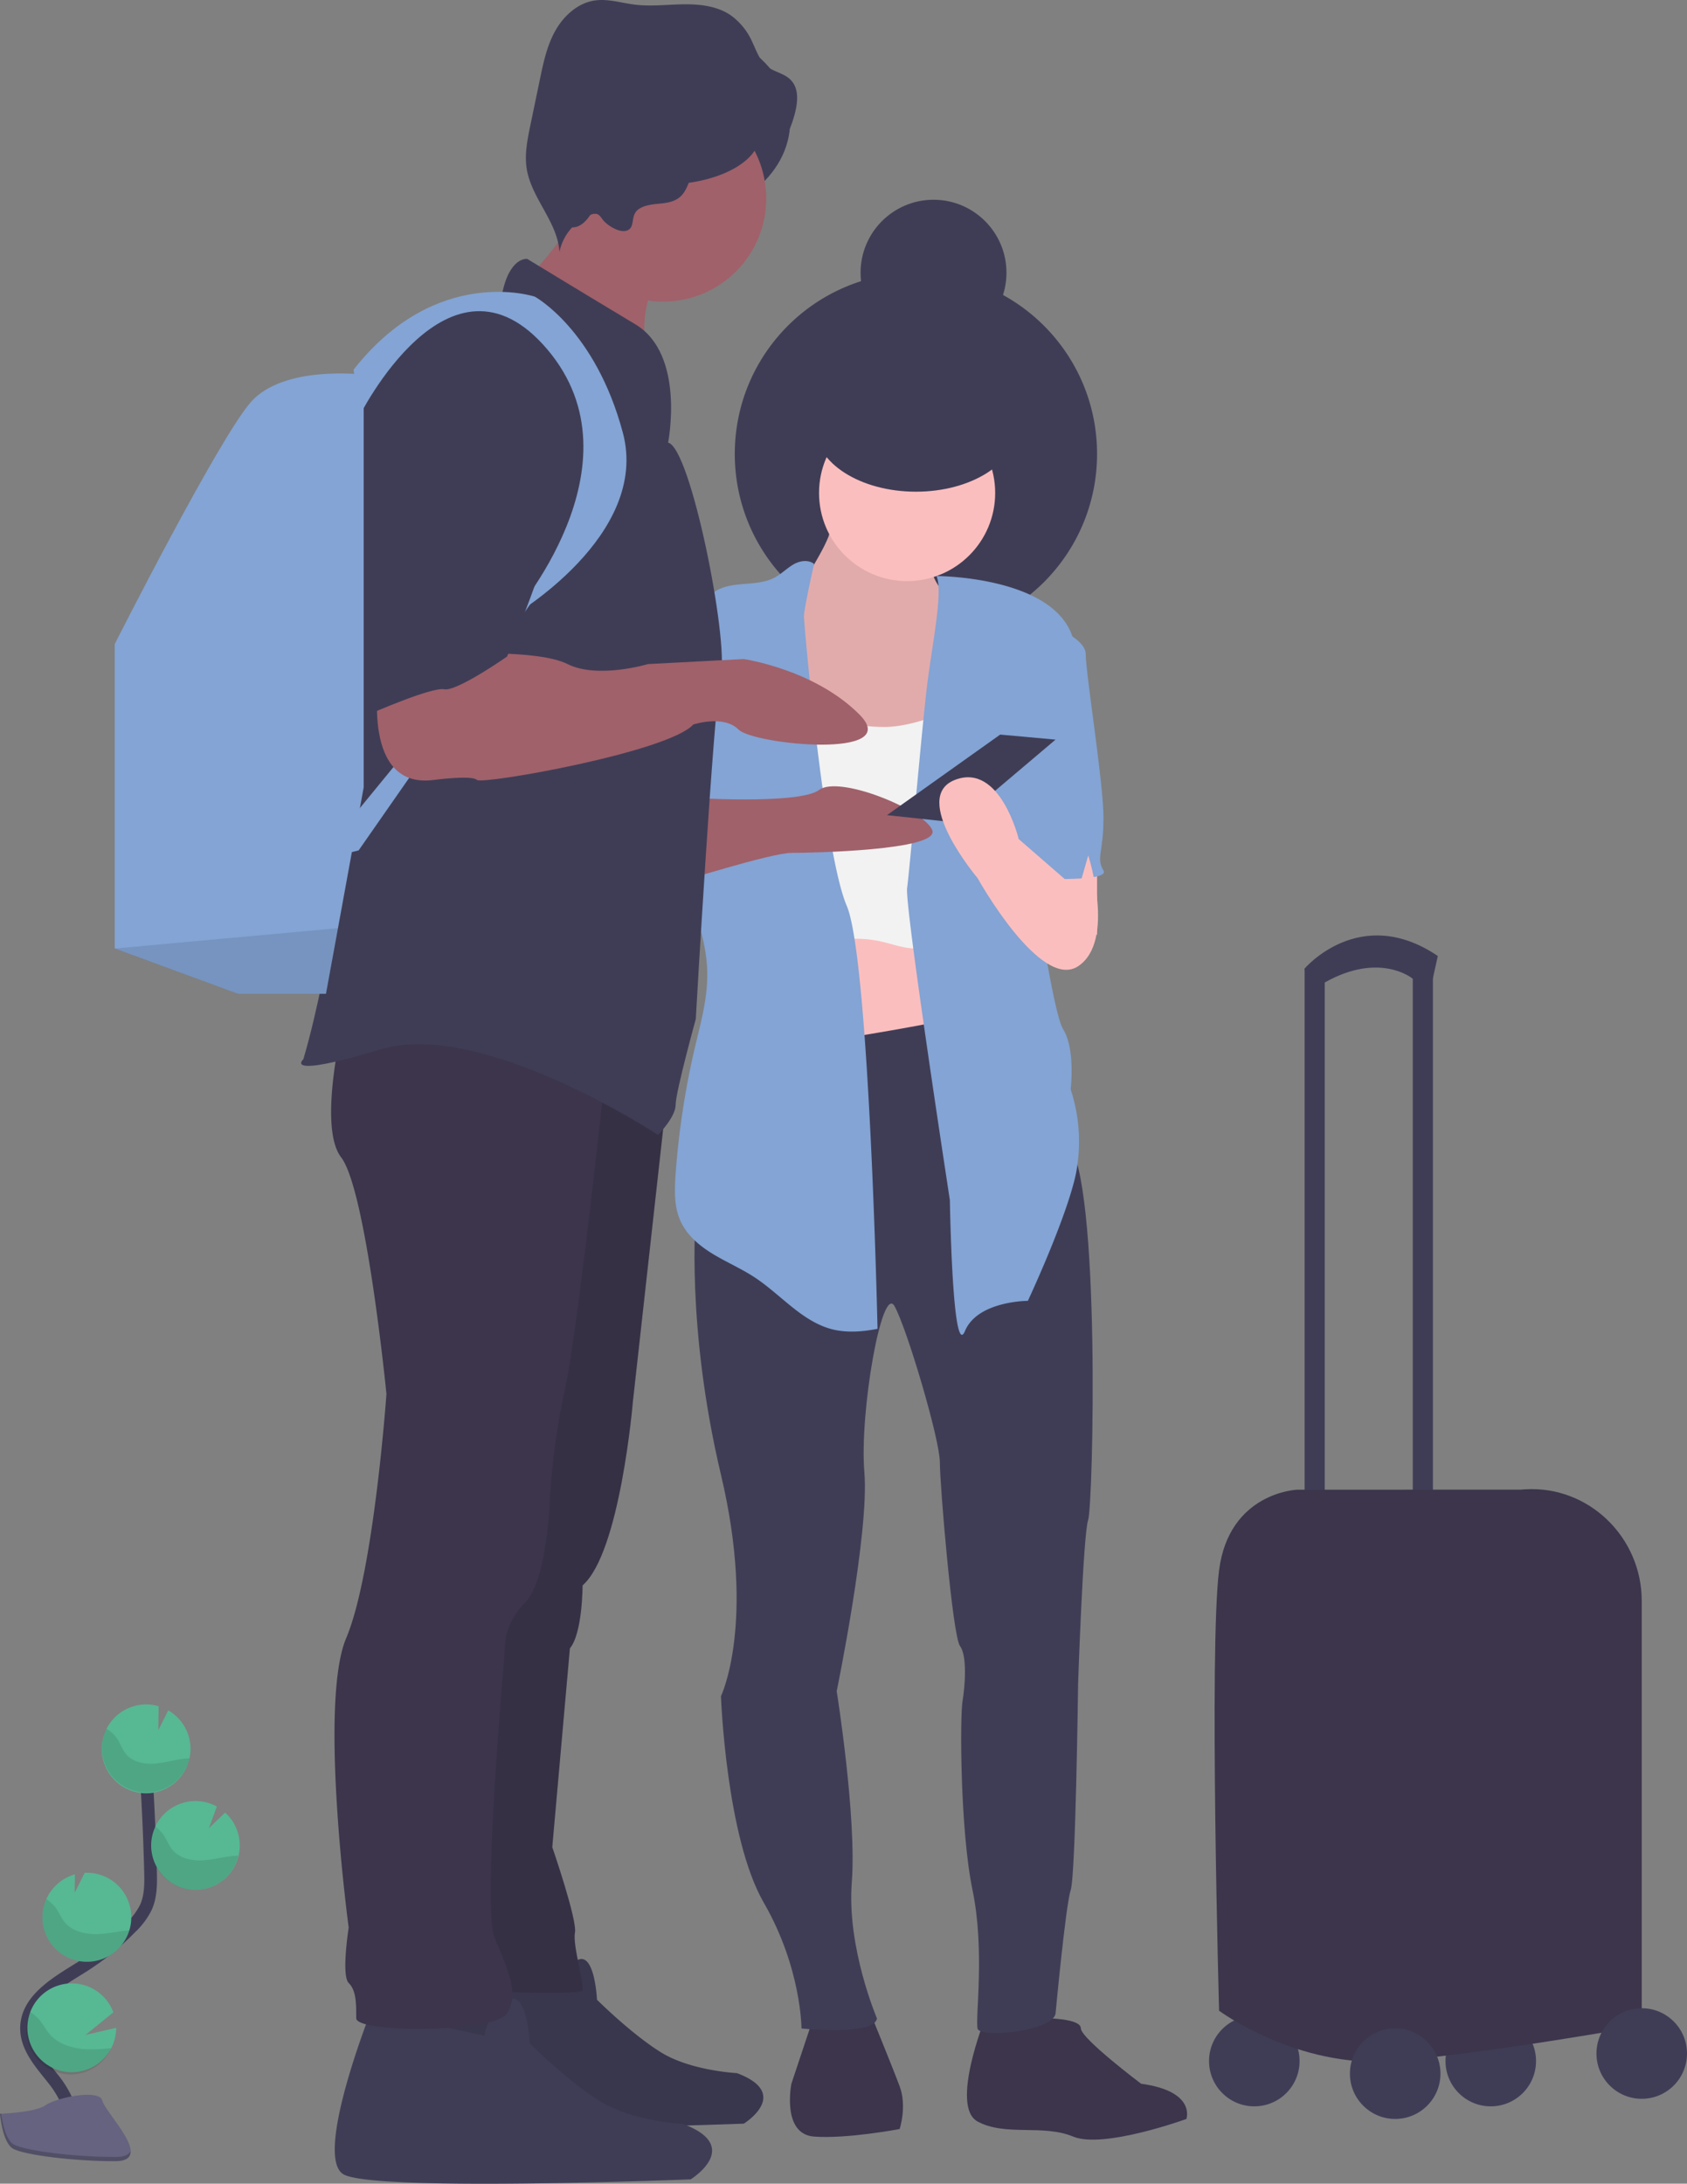 <svg id="f7ee2044-fccd-4254-8d0a-396acfe54447" data-name="Layer 1" xmlns="http://www.w3.org/2000/svg" width="532.15" height="688.51" viewBox="0 0 532.15 688.51"><rect x="0" y="0" width="532.15" height="688.51" fill="#808080" stroke="none"/><title>travelers</title><ellipse cx="209.56" cy="38.37" rx="39.68" ry="30.95" fill="#3f3d56"/><circle cx="288.92" cy="143.12" r="57.14" fill="#3f3d56"/><circle cx="470.25" cy="649.84" r="14.28" fill="#3f3d56"/><circle cx="395.66" cy="649.84" r="14.28" fill="#3f3d56"/><rect x="411.53" y="305.42" width="6.35" height="175.39" fill="#3f3d56"/><rect x="445.65" y="305.42" width="6.35" height="175.39" fill="#3f3d56"/><path d="M747,415.92l-1.59-4.76s17.46-20.63,42.06-4l-1.59,7.15h-6.35s-10.31-8.65-27.77,1.23Z" transform="translate(-333.92 -105.74)" fill="#3f3d56"/><rect x="249.24" y="280.42" width="57.14" height="73.01" fill="#fbbebe"/><rect x="328.6" y="259.78" width="17.46" height="34.92" fill="#fbbebe"/><path d="M590.7,741.3l-7.14,21.43s-3.18,15.87,7.14,16.66,27-2.38,27-2.38,2.38-7.14,0-13.49-9.52-23.81-9.52-23.81Z" transform="translate(-333.92 -105.74)" fill="#3c354c"/><path d="M644.66,742.09s-11.11,27.78-2.38,32.54,20.64.79,30.16,4.76,35.71-5.55,35.71-5.55,3.18-8.73-14.28-11.11c0,0-19-14.29-19-17.46s-11.11-3.18-11.11-3.18Z" transform="translate(-333.92 -105.74)" fill="#3c354c"/><path d="M642.28,425.45s-65.07,13.49-73,9.52-15.87,54-15.87,54-3.18,34.92,7.93,81.74,0,69.84,0,69.84,1.59,44.44,13.5,65.08,11.9,39.68,11.9,39.68,23,2.38,23.81-3.18c0,0-9.53-22.22-7.94-42.85s-4.76-60.32-4.76-60.32,10.32-50,8.73-69,5.56-59.52,9.52-52.38,14.29,42.06,14.29,49.21,4,54.75,6.35,57.93,1.58,12.7.79,17.46-.79,40.47,3.17,59.52.8,40.47,1.59,43.65,23.81.79,24.6-4.77c0,0,3.18-34.12,4.77-38.88S674,636.54,674,636.54s1.58-46.82,3.17-51.58,4-107.14-6.35-119-6.35-42.06-6.35-42.06Z" transform="translate(-333.92 -105.74)" fill="#3f3d56"/><path d="M588.79,287.2c-2.94,5.54-5.9,11.13-7.74,17.14s-2.48,12.52-.75,18.56a46,46,0,0,0,5.12,10.7,36.7,36.7,0,0,0,6.47,8.64c6,5.48,14.72,6.58,22.82,7.44a11.56,11.56,0,0,0,4.19-.07,7.92,7.92,0,0,0,3-1.64c3.55-3,5.16-7.58,6.46-12a198,198,0,0,0,6.62-32.14,14.89,14.89,0,0,0,0-5.2c-.7-3-3.1-5.33-4.84-7.91a20.17,20.17,0,0,1-3.44-10.4c-.07-1.81,0-3.81-1.14-5.19a7,7,0,0,0-2.69-1.66c-4.73-2-9.45-4-14.19-5.92-2.86-1.18-8-4.32-11-2-2.57,2-1.33,6.64-2.43,9.42C593.56,279.19,590.91,283.2,588.79,287.2Z" transform="translate(-333.92 -105.74)" fill="#fbbebe"/><path d="M588.79,287.2c-2.94,5.54-5.9,11.13-7.74,17.14s-2.48,12.52-.75,18.56a46,46,0,0,0,5.12,10.7,36.7,36.7,0,0,0,6.47,8.64c6,5.48,14.72,6.58,22.82,7.44a11.56,11.56,0,0,0,4.19-.07,7.92,7.92,0,0,0,3-1.64c3.55-3,5.16-7.58,6.46-12a198,198,0,0,0,6.62-32.14,14.89,14.89,0,0,0,0-5.2c-.7-3-3.1-5.33-4.84-7.91a20.17,20.17,0,0,1-3.44-10.4c-.07-1.81,0-3.81-1.14-5.19a7,7,0,0,0-2.69-1.66c-4.73-2-9.45-4-14.19-5.92-2.86-1.18-8-4.32-11-2-2.57,2-1.33,6.64-2.43,9.42C593.56,279.19,590.91,283.2,588.79,287.2Z" transform="translate(-333.92 -105.74)" opacity="0.1"/><circle cx="286.14" cy="155.43" r="27.78" fill="#fbbebe"/><path d="M629.81,331.23c-5.26,1.89-10.69,3.52-16.28,3.72a53.89,53.89,0,0,1-12.45-1.33,158.09,158.09,0,0,1-24.78-7.07c-1.72,3.39-2.18,7.26-2.33,11.06-.43,11.49,1.86,22.89,2.74,34.36,1.11,14.58,0,29.48,3.75,43.6a12,12,0,0,1,2.68-6.54,14.84,14.84,0,0,1,4.49-3.3,35.8,35.8,0,0,1,24.58-3.06c4.81,1.14,9.92,3.27,14.48,1.36,2.72-1.15,4.69-3.57,6.2-6.11a50.22,50.22,0,0,0,5.42-14.69c3-13.24,3.4-26.93,3.76-40.51.1-3.63,1.66-14.42-1.35-17.08-2.11-1.85-2.73.79-4.25,2.17A19.43,19.43,0,0,1,629.81,331.23Z" transform="translate(-333.92 -105.74)" fill="#f2f2f2"/><path d="M590.71,283.54c-1.85-1.45-4.59-1-6.63.23s-3.69,2.93-5.76,4.05c-5.74,3.11-13.45.83-18.9,4.45-5.12,3.41-6,10.43-6.4,16.57-1,15.6-1.86,31.31-5.61,46.49-1,4-2.2,8.1-1.82,12.22a32.43,32.43,0,0,0,1.66,6.9l4.92,15.37c2.28,7.14,4.59,14.39,4.83,21.88s-1.52,14.61-3.27,21.76A255.21,255.21,0,0,0,547,476.37c-.31,4.79-.44,9.79,1.5,14.18,2,4.59,6.06,8,10.34,10.59s8.93,4.59,13.12,7.34c8.41,5.53,15.16,14.24,25,16.51,4.51,1,9.23.6,13.77-.28,0,0-2.57-116.72-9.72-133.39s-13.49-88.88-13.49-91.26S590.71,283.54,590.71,283.54Z" transform="translate(-333.92 -105.74)" fill="#83a4d4"/><path d="M629.33,287.36s37.55,0,43.11,19.84-15.87,52.38-15.87,52.38,8.73,64.28,12.69,70.63,2.39,19,2.39,19a52.51,52.51,0,0,1,1.58,27c-3.17,14.28-15.08,39.68-15.08,39.68s-15.87,0-19.84,9.52-4.76-41.27-4.76-41.27-14.28-92.85-13.49-98.4,4.76-51.59,6.35-64.29S631.46,292.12,629.33,287.36Z" transform="translate(-333.92 -105.74)" fill="#83a4d4"/><path d="M658.15,300.06s18.26,5.55,18.26,11.9S682,352.43,682,363.54s-2.38,12.7,0,16.67-25.39,2.38-25.39,2.38l-5.05-45.23Z" transform="translate(-333.92 -105.74)" fill="#83a4d4"/><path d="M550.22,357.2s35.72,2.38,42.07-2.39,33.33,6.35,35.71,12.7-38.1,7.14-44.44,7.14-36.51,9.53-36.51,9.53Z" transform="translate(-333.92 -105.74)" fill="#a0616a"/><path d="M476.69,726.87s-16.65,42-8,47,99.86,1.44,99.86,1.44,15.19-9.4-2.17-15.92c0,0-14.48-.72-23.88-6.51s-20.27-16.64-20.27-16.64-.72-15.92-6.51-12.3a14.86,14.86,0,0,0-6.51,10.13Z" transform="translate(-333.92 -105.74)" fill="#3f3d56"/><path d="M476.69,726.87s-16.65,42-8,47,99.86,1.44,99.86,1.44,15.19-9.4-2.17-15.92c0,0-14.48-.72-23.88-6.51s-20.27-16.64-20.27-16.64-.72-15.92-6.51-12.3a14.86,14.86,0,0,0-6.51,10.13Z" transform="translate(-333.92 -105.74)" opacity="0.1"/><path d="M451,739.71s-18.25,46-8.73,51.58,109.52,1.59,109.52,1.59,16.67-10.31-2.38-17.46c0,0-15.87-.79-26.19-7.14S501,750,501,750s-.79-17.46-7.14-13.49a16.28,16.28,0,0,0-7.14,11.11Z" transform="translate(-333.92 -105.74)" fill="#3f3d56"/><path d="M544.67,447.67l-11.11,100s-4,47.62-15.87,57.93c0,0,0,15.08-4,19.84l-5.56,62.7s7.94,23,7.15,27,3.17,16.66,2.38,18.25-38.1,0-38.1,0l7.94-127.77,24.6-177.76Z" transform="translate(-333.92 -105.74)" fill="#3c354c"/><path d="M544.67,447.67l-11.11,100s-4,47.62-15.87,57.93c0,0,0,15.08-4,19.84l-5.56,62.7s7.94,23,7.15,27,3.17,16.66,2.38,18.25-38.1,0-38.1,0l7.94-127.77,24.6-177.76Z" transform="translate(-333.92 -105.74)" opacity="0.1"/><path d="M524.83,444.49s-8.73,81.74-12.7,99.2a225.33,225.33,0,0,0-4.76,34.92s-.79,25.4-7.94,32.54A21.43,21.43,0,0,0,493.09,627s-7.15,80.15-3.18,89.68,7.94,17.46,4,23.8-47.62,6.35-47.62,1.59,0-8.73-2.38-11.11,0-17.46,0-17.46-9.52-70.63-.79-91.26,12.7-77,12.7-77-6.35-64.28-14.29-74.6,1.59-46.82,1.59-46.82Z" transform="translate(-333.92 -105.74)" fill="#3c354c"/><path d="M502.49,190.65c.92,2.1,3.13,3.27,5.14,4.38,11.65,6.42,21.4,15.73,31,24.93a36.43,36.43,0,0,1,1.45-24.63c1.14-2.65,2.65-5.51,1.83-8.28-.61-2-2.34-3.52-4-4.82a124.59,124.59,0,0,0-12.27-8.37c-3-1.78-9.08-6.51-12.49-6-.18,4.61-.27,8.73-2.29,13C510.36,181.92,502.84,191.45,502.49,190.65Z" transform="translate(-333.92 -105.74)" fill="#a0616a"/><circle cx="209.16" cy="62.57" r="32.54" fill="#a0616a"/><path d="M544.67,245.3s5.55-27.78-10.32-37.3-34.12-20.63-34.12-20.63-5.56-.8-7.94,11.11c0,0-45.23,8.73-50,51.58s3.18,105.55,3.18,105.55-7.14,54.76-15.87,84.12c0,0-7.15,6.35,24.6-3.17s87.29,27,87.29,27,5.56-5.56,5.56-9.53,6.35-27,6.35-27,5.55-97.61,7.93-108.72S551.81,246.89,544.67,245.3Z" transform="translate(-333.92 -105.74)" fill="#3f3d56"/><path d="M495.47,300.06s43.64-25.4,34.91-57.94-27.77-42.85-27.77-42.85-30.95-10.32-57.14,23l1.59,15.08s28.57-57.93,59.52-21.43S495.47,300.06,495.47,300.06Z" transform="translate(-333.92 -105.74)" fill="#83a4d4"/><path d="M448.64,223.87V354l-8.11,44.39-3.79,20.69H409l-38.88-14.29v-96s32.53-64.29,42.85-76.19S448.64,223.87,448.64,223.87Z" transform="translate(-333.92 -105.74)" fill="#83a4d4"/><polygon points="106.6 292.66 102.82 313.35 75.04 313.35 36.16 299.07 106.6 292.66" opacity="0.1"/><polygon points="105.2 264.94 173.45 181.61 113.13 268.12 106.78 269.7 105.2 264.94" fill="#83a4d4"/><path d="M535.41,171.67c1.85-1.25,4.17-1.48,6.39-1.7s4.54-.52,6.31-1.88c3.07-2.36,3.3-6.92,5.55-10.07,3.25-4.57,9.74-5.12,15.35-4.9,3.43.14,7.12.35,10-1.5s4.3-5.5,5.3-8.87c1.19-4,1.95-8.88-1-11.84-2-2.06-5.24-2.47-7.5-4.28s-3.31-4.92-4.58-7.63a20.66,20.66,0,0,0-6.65-8.33c-4.26-3-9.7-3.62-14.89-3.57s-10.4.74-15.55.1c-4.22-.52-8.43-1.92-12.63-1.3-5.36.79-9.79,4.84-12.44,9.57s-3.77,10.13-4.87,15.43l-3,14.43c-.92,4.48-1.85,9.07-1.14,13.58,1.48,9.36,9.76,16.8,10.33,26.25a16.11,16.11,0,0,1,9.84-11.69,3.11,3.11,0,0,1,2-.25c.82.27,1.3,1.09,1.82,1.78,1.36,1.81,5.63,4.55,8,3.27C534.31,177.12,532.69,173.52,535.41,171.67Z" transform="translate(-333.92 -105.74)" fill="#3f3d56"/><path d="M743.07,575.44s-21.43.79-24.6,25.39,0,138.88,0,138.88,24.6,18.25,54.76,15.87,78.56-11.11,78.56-11.11v-134c0-20-16.68-36.31-36.66-35.16-.47,0-1,.06-1.43.11Z" transform="translate(-333.92 -105.74)" fill="#3c354c"/><circle cx="440.1" cy="653.81" r="14.28" fill="#3f3d56"/><circle cx="517.87" cy="647.46" r="14.28" fill="#3f3d56"/><path d="M453.41,319.9s-5.56,34.91,17.45,31.74c0,0,11.91-1.59,13.5,0s60.31-8.73,68.25-17.46c0,0,9.52-3.17,14.28,1.59S619.27,345.29,605,331s-36.5-17.46-36.5-17.46l-30.16,1.58s-15.87,4.77-25.39,0S476.42,312,476.42,312Z" transform="translate(-333.92 -105.74)" fill="#a0616a"/><path d="M485.94,209.59s-35.71,4-35.71,55.55V331s19.84-8.73,23.81-7.94,19.84-10.32,19.84-10.32S512.13,269.9,510.54,258,509.75,211.17,485.94,209.59Z" transform="translate(-333.92 -105.74)" fill="#3f3d56"/><polygon points="315.5 231.61 279.79 257.01 302.01 259.39 332.96 233.2 315.5 231.61" fill="#3f3d56"/><path d="M677.2,375.45s8.73,27-3.17,34.92-31.75-27.78-31.75-27.78-21.43-25.39-7.14-30.95,20.12,18.65,20.12,18.65L674,386.56Z" transform="translate(-333.92 -105.74)" fill="#fbbebe"/><ellipse cx="288.92" cy="134.79" rx="31.74" ry="20.24" fill="#3f3d56"/><circle cx="294.47" cy="85.99" r="23.01" fill="#3f3d56"/><ellipse cx="209.16" cy="42.34" rx="30.55" ry="15.87" fill="#3f3d56"/><ellipse cx="180.59" cy="45.11" rx="10.71" ry="26.59" fill="#3f3d56"/><path d="M355.09,778.54c3-5.51-.4-12.26-4.28-17.18s-8.62-10-8.52-16.29c.15-9,9.7-14.31,17.33-19.08a84.45,84.45,0,0,0,15.56-12.51,22.56,22.56,0,0,0,4.78-6.4c1.58-3.52,1.54-7.52,1.44-11.38q-.5-19.26-1.91-38.48" transform="translate(-333.92 -105.74)" fill="none" stroke="#3f3d56" stroke-miterlimit="10" stroke-width="4"/><path d="M394,656.51a14,14,0,0,0-7-11.5l-3.14,6.22.1-7.52A14,14,0,1,0,394,656.51Z" transform="translate(-333.92 -105.74)" fill="#57b894"/><path d="M369,751.51a14,14,0,1,1,.68-11.3l-8.77,7.13,9.65-2.24A13.89,13.89,0,0,1,369,751.51Z" transform="translate(-333.92 -105.74)" fill="#57b894"/><path d="M362,724.26a14,14,0,0,1-14.67-13.37,13.82,13.82,0,0,1,1.21-6.39,14.06,14.06,0,0,1,9-7.78l-.07,5.79,3.17-6.29h0a14,14,0,0,1,14.67,13.37,13.84,13.84,0,0,1-.6,4.79A14,14,0,0,1,362,724.26Z" transform="translate(-333.92 -105.74)" fill="#57b894"/><path d="M396.11,701.59a14,14,0,1,1,6.21-26.27l-2.48,6.8,5.1-4.9a14,14,0,0,1-8.83,24.37Z" transform="translate(-333.92 -105.74)" fill="#57b894"/><path d="M392.11,660.25c-3.23.36-6.39,1.37-9.64,1.57s-6.82-.58-8.87-3.11c-1.11-1.36-1.67-3.08-2.6-4.56a10.05,10.05,0,0,0-3.53-3.33,14,14,0,1,0,26.23,9.32C393.17,660.16,392.64,660.2,392.11,660.25Z" transform="translate(-333.92 -105.74)" opacity="0.1"/><path d="M396.11,701.59a14.06,14.06,0,0,1-13.35-20,10.3,10.3,0,0,1,2.83,2.83c1,1.51,1.6,3.25,2.78,4.64,2.18,2.57,5.92,3.41,9.3,3.25s6.66-1.11,10-1.42c.47,0,.95-.08,1.42-.09A14,14,0,0,1,396.11,701.59Z" transform="translate(-333.92 -105.74)" opacity="0.1"/><path d="M362,724.26a14,14,0,0,1-14.67-13.37,13.82,13.82,0,0,1,1.21-6.39,11.32,11.32,0,0,1,3,2.85c1.09,1.54,1.77,3.31,3,4.73,2.37,2.64,6.35,3.57,9.94,3.48s6.82-.93,10.27-1.19A14,14,0,0,1,362,724.26Z" transform="translate(-333.92 -105.74)" opacity="0.1"/><path d="M369,751.51a14,14,0,0,1-25.58-11.45,14.25,14.25,0,0,1,3.08,2.74c1.33,1.63,2.21,3.47,3.75,5,2.87,2.82,7.5,4,11.63,4.09A62.17,62.17,0,0,0,369,751.51Z" transform="translate(-333.92 -105.74)" opacity="0.1"/><path d="M333.92,772.2s11.08-.34,14.42-2.72,17-5.22,17.87-1.4,16.64,19,4.14,19.06-29.06-1.95-32.39-4S333.92,772.2,333.92,772.2Z" transform="translate(-333.92 -105.74)" fill="#656380"/><path d="M370.57,785.81c-12.51.1-29.06-1.95-32.39-4-2.54-1.54-3.55-7.09-3.89-9.65l-.37,0s.7,8.93,4,11,19.88,4.08,32.39,4c3.61,0,4.85-1.31,4.79-3.22C374.63,785.07,373.26,785.79,370.57,785.81Z" transform="translate(-333.92 -105.74)" opacity="0.2"/></svg>